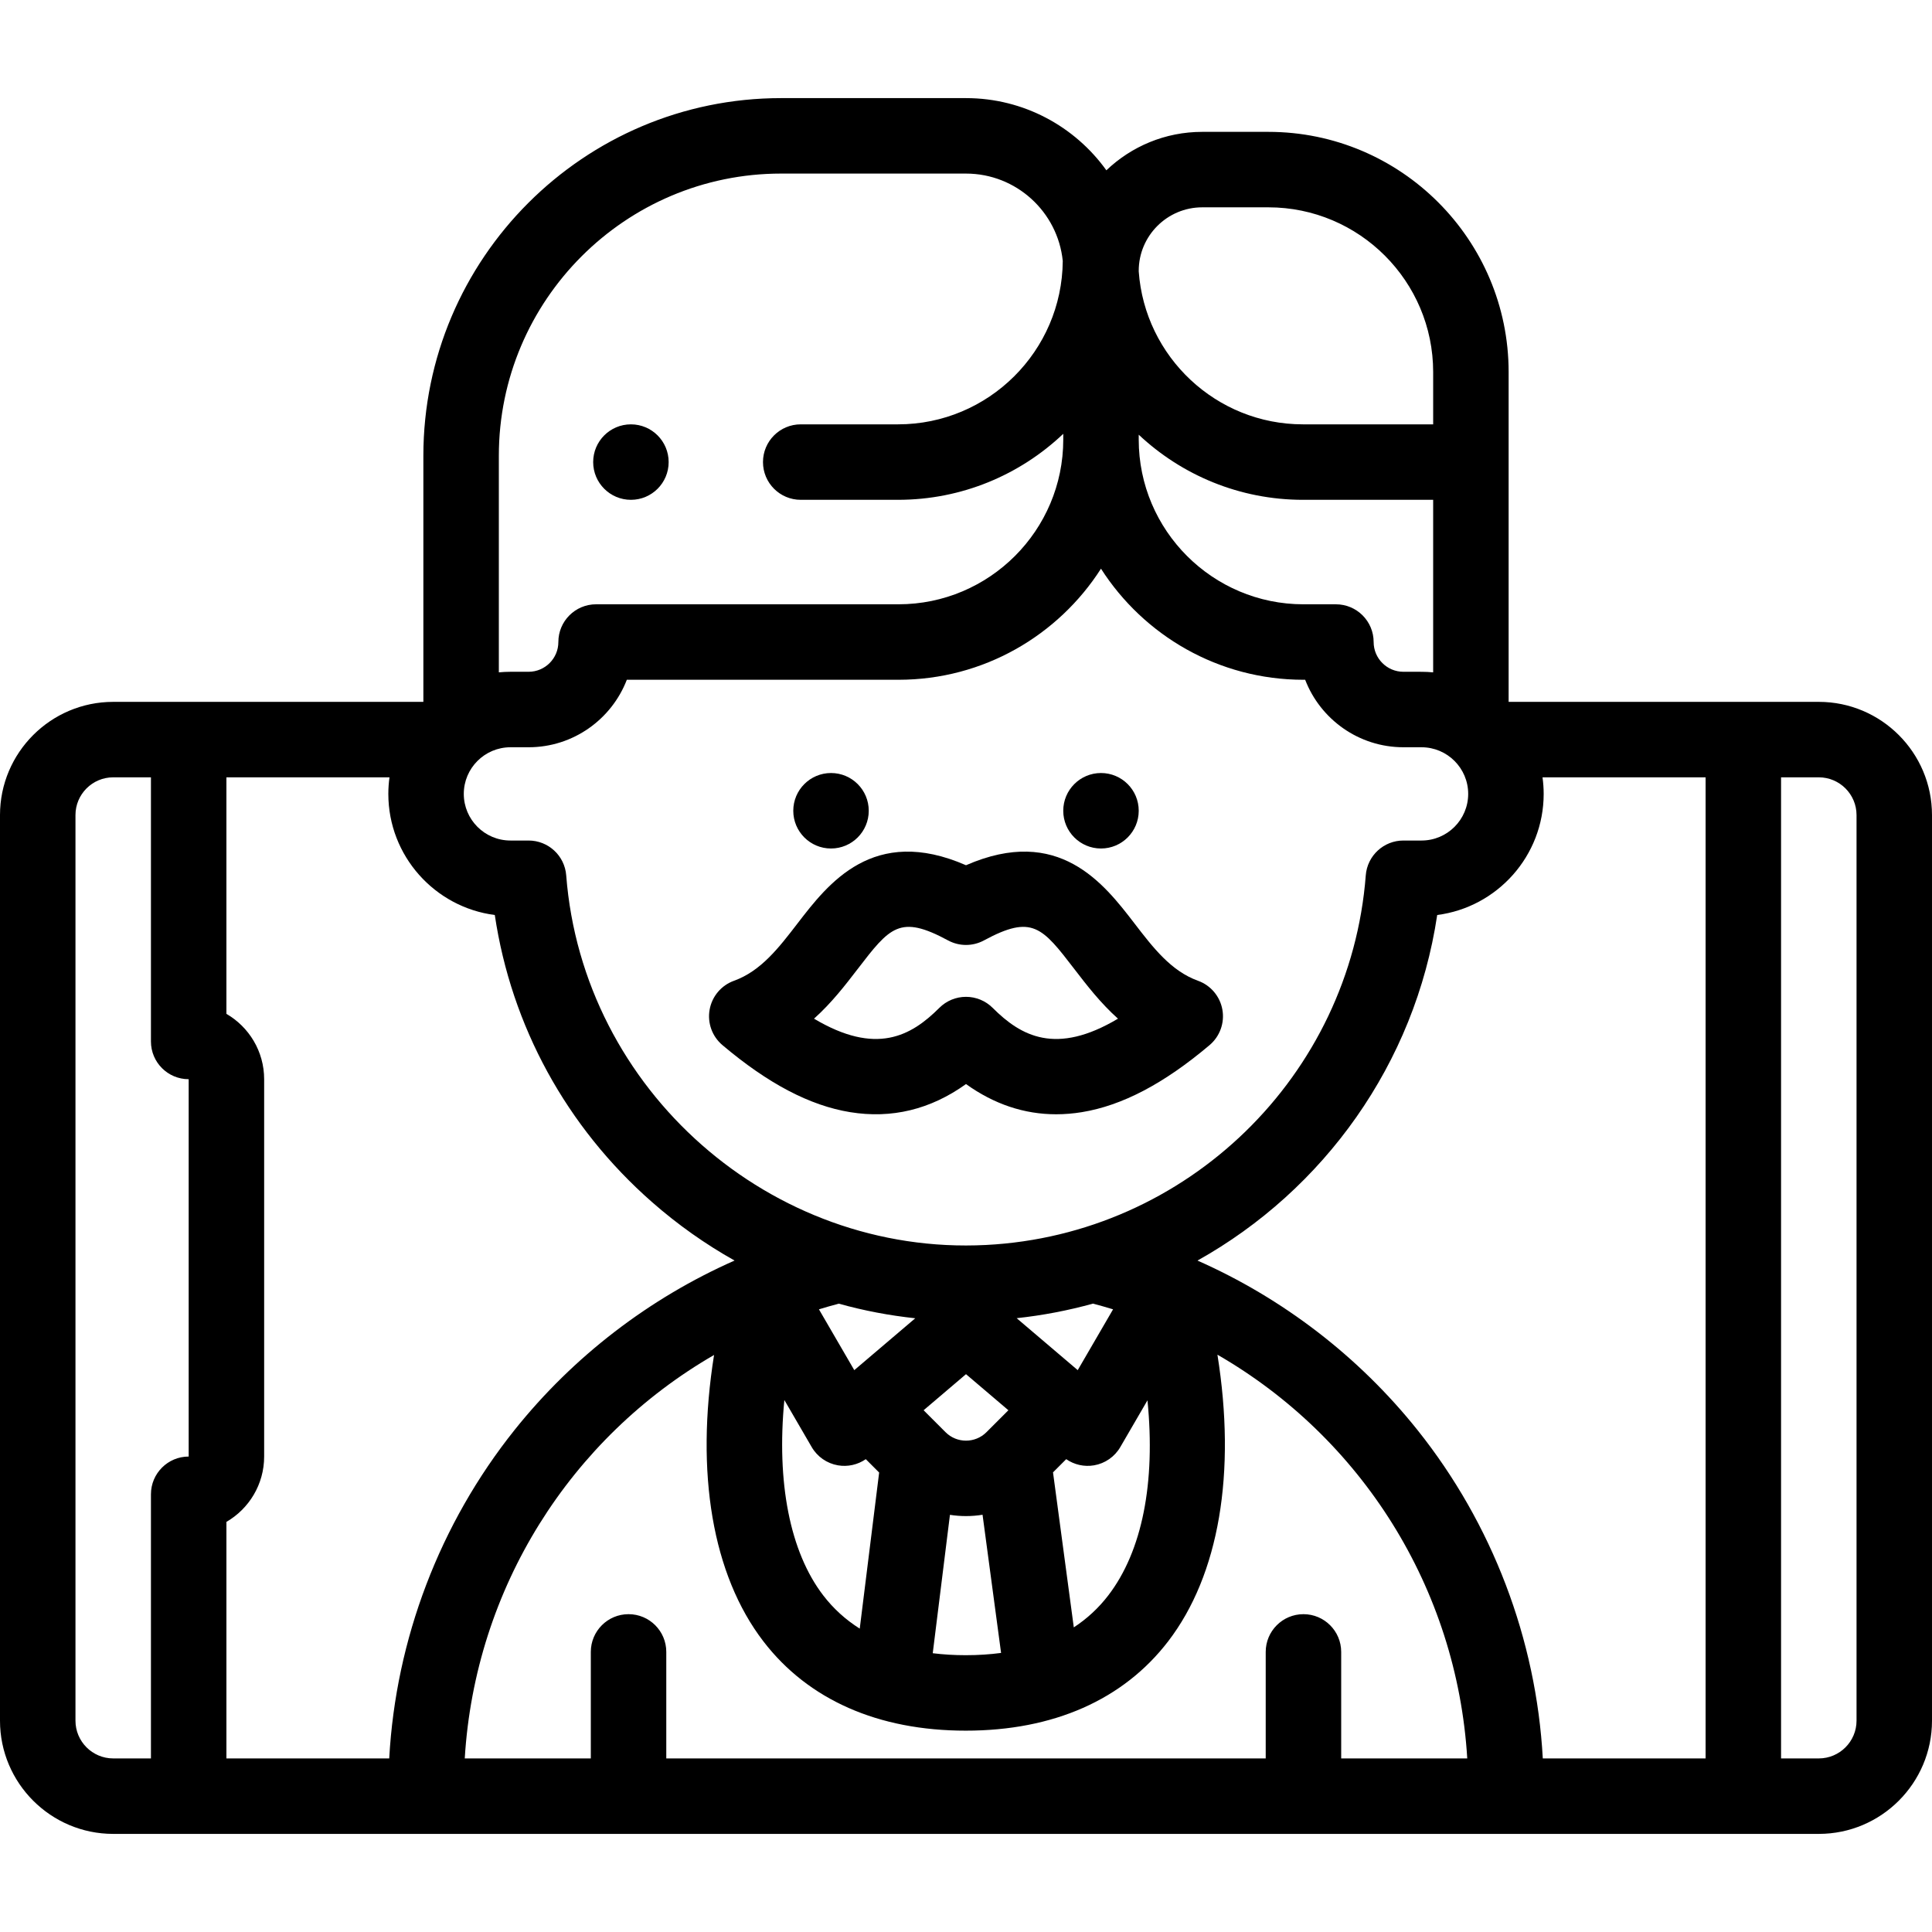 <svg id="Layer_1" enable-background="new 0 0 512.002 512.002" height="512" viewBox="0 0 512.002 512.002" width="512" xmlns="http://www.w3.org/2000/svg"><g><g><path d="m482.002 186.001h-82.198v-87.398c0-35.101-28.557-63.658-63.658-63.658h-17.543c-9.839 0-18.788 3.878-25.401 10.186-8.314-11.575-21.892-19.129-37.199-19.129h-49.017c-52.267 0-94.788 42.521-94.788 94.788v65.212h-82.198c-16.542 0-30 13.458-30 30v240c0 16.542 13.458 30 30 30h452.002c16.542 0 30-13.458 30-30v-240c0-16.543-13.458-30.001-30-30.001zm-136.573 241.774c-5.522 0-10 4.477-10 10v28.226h-158.856v-28.226c0-5.523-4.477-10-10-10s-10 4.477-10 10v28.226h-33.408c2.747-45.16 28.021-84.921 66.069-106.917-4.982 31.23-.468 58.248 13.068 75.889 11.883 15.487 30.431 23.672 53.637 23.672 23.197 0 41.739-8.179 53.623-23.653 13.556-17.651 18.073-44.71 13.071-75.984 38.122 21.982 63.455 61.787 66.206 106.993h-33.408v-28.226c-.002-5.523-4.479-10-10.002-10zm-210.157-229.742 4.812-.001c11.854 0 22.004-7.434 26.033-17.886h71.999c22.515 0 42.337-11.75 53.659-29.438 11.32 17.689 31.143 29.438 53.657 29.438h.453c4.028 10.451 14.179 17.884 26.032 17.884l4.814.003c6.814 0 12.358 5.544 12.358 12.358s-5.544 12.358-12.358 12.358h-4.814c-5.225 0-9.569 4.022-9.971 9.232-4.09 53.109-47.349 95.218-100.624 97.95-56.963 2.935-106.884-41.018-111.268-97.95-.401-5.21-4.746-9.232-9.971-9.232h-4.815c-6.814 0-12.357-5.544-12.357-12.358s5.545-12.358 12.361-12.358zm244.532-19.85c-1.012-.096-2.036-.15-3.072-.15l-4.793-.003c-.007 0-.015 0-.021 0-4.349 0-7.886-3.537-7.887-7.885-.001-5.522-4.478-9.999-10-9.999h-8.599c-24.072 0-43.657-19.585-43.657-43.658v-1.287c11.393 10.695 26.712 17.257 43.534 17.257h34.495zm-157.513 167.305c6.614 1.845 13.387 3.137 20.26 3.87l-16.156 13.746-9.368-16.116c1.738-.533 3.492-1.034 5.264-1.5zm39.128 34.061c-2.989 2.989-7.85 2.988-10.836 0l-5.817-5.817 11.235-9.559 11.235 9.559zm-53.557-8.529 7.254 12.479c1.489 2.562 4.037 4.331 6.957 4.831 2.591.444 5.233-.156 7.371-1.634l3.54 3.54-5.143 41.367c-3.732-2.354-6.969-5.282-9.673-8.805-8.875-11.568-12.397-30.033-10.306-51.778zm43.883 30.429c1.41.218 2.832.332 4.256.332 1.467 0 2.934-.122 4.386-.354l4.91 36.618c-2.959.397-6.077.601-9.358.601-3.059 0-5.973-.179-8.752-.524zm32.823 29.825-5.508-41.081 3.498-3.498c2.138 1.479 4.78 2.078 7.372 1.635 2.92-.5 5.468-2.27 6.957-4.831l7.205-12.395c2.164 21.784-1.367 39.953-10.393 51.706-2.574 3.352-5.625 6.171-9.131 8.464zm1.04-68.17-16.183-13.769c6.918-.745 13.676-2.043 20.222-3.863 1.794.471 3.57.977 5.329 1.516zm90.03 15.855c-15.573-19.498-35.727-34.919-58.292-44.894 33.455-18.697 57.634-52.145 63.528-91.58 15.894-2.039 28.216-15.655 28.216-32.094 0-1.49-.11-2.953-.306-4.39h43.216v260h-43.144c-1.729-31.551-13.364-62.185-33.218-87.042zm-57.035-324.015h17.543c24.073 0 43.658 19.585 43.658 43.658v13.855h-34.495c-23.022 0-41.926-17.916-43.534-40.535v-.149c0-9.279 7.549-16.829 16.828-16.829zm-111.617-8.943h49.017c13.325 0 24.32 10.164 25.64 23.146-.189 23.913-19.693 43.31-43.649 43.31h-25.795c-5.523 0-10 4.477-10 10s4.477 10 10 10h25.795c16.945 0 32.364-6.657 43.782-17.491v1.521c0 24.073-19.585 43.658-43.659 43.658h-80.146c-5.523 0-10 4.477-10 10 0 4.348-3.538 7.886-7.889 7.886l-4.812.001c-1.036 0-2.06.054-3.072.15v-57.394c0-41.237 33.55-74.787 74.788-74.787zm-176.986 420c-5.514 0-10-4.486-10-10v-240c0-5.514 4.486-10 10-10h10.001v70c0 5.523 4.477 10 10 10v100c-5.523 0-10 4.477-10 10v70zm30.001-197.315v-62.684h43.216c-.196 1.437-.306 2.901-.306 4.39 0 16.438 12.321 30.053 28.213 32.094 4.381 29.407 18.972 56.161 41.678 76.091 6.814 5.981 14.144 11.152 21.864 15.484-22.555 9.969-42.701 25.378-58.274 44.864-19.865 24.856-31.509 55.49-33.245 87.077h-43.146v-62.684c5.974-3.463 10-9.928 10-17.316v-100c0-7.389-4.025-13.854-10-17.316zm432.001 187.315c0 5.514-4.486 10-10 10h-10.002v-260h10.002c5.514 0 10 4.486 10 10z"/><path d="m291.775 224.862c5.522 0 10-4.477 10-10v-.006c0-5.523-4.478-9.997-10-9.997s-10 4.48-10 10.003 4.477 10 10 10z"/><path d="m220.228 224.862c5.523 0 10-4.477 10-10v-.006c0-5.523-4.477-9.997-10-9.997s-10 4.48-10 10.003 4.477 10 10 10z"/><path d="m191.448 276.962c12.09 10.214 23.157 16.027 33.833 17.77 11.022 1.797 21.324-.703 30.72-7.444 7.427 5.329 15.418 8.009 23.888 8.009 2.244 0 4.522-.188 6.832-.565 10.676-1.743 21.743-7.555 33.833-17.77 2.729-2.305 4.021-5.891 3.39-9.407-.632-3.516-3.091-6.428-6.452-7.639-7.141-2.574-11.864-8.72-16.865-15.227-8.09-10.527-20.072-26.117-44.625-15.391-24.553-10.725-36.535 4.865-44.625 15.392-5.001 6.507-9.725 12.653-16.865 15.227-3.36 1.211-5.82 4.124-6.451 7.639-.634 3.515.658 7.101 3.387 9.406zm35.785-20.086c8.607-11.199 11.205-14.58 24.013-7.656 2.967 1.604 6.544 1.603 9.51 0 12.81-6.925 15.406-3.542 24.012 7.656 3.209 4.175 6.843 8.903 11.51 13.084-16.427 9.784-25.706 4.64-33.206-2.86-1.875-1.875-4.419-2.929-7.071-2.929s-5.196 1.054-7.071 2.929c-7.5 7.5-16.777 12.645-33.206 2.86 4.667-4.182 8.301-8.909 11.509-13.084z"/><path d="m167.201 132.458c5.523 0 10-4.477 10-10s-4.477-10-10-10h-.007c-5.523 0-9.996 4.477-9.996 10s4.48 10 10.003 10z"/></g></g></svg>